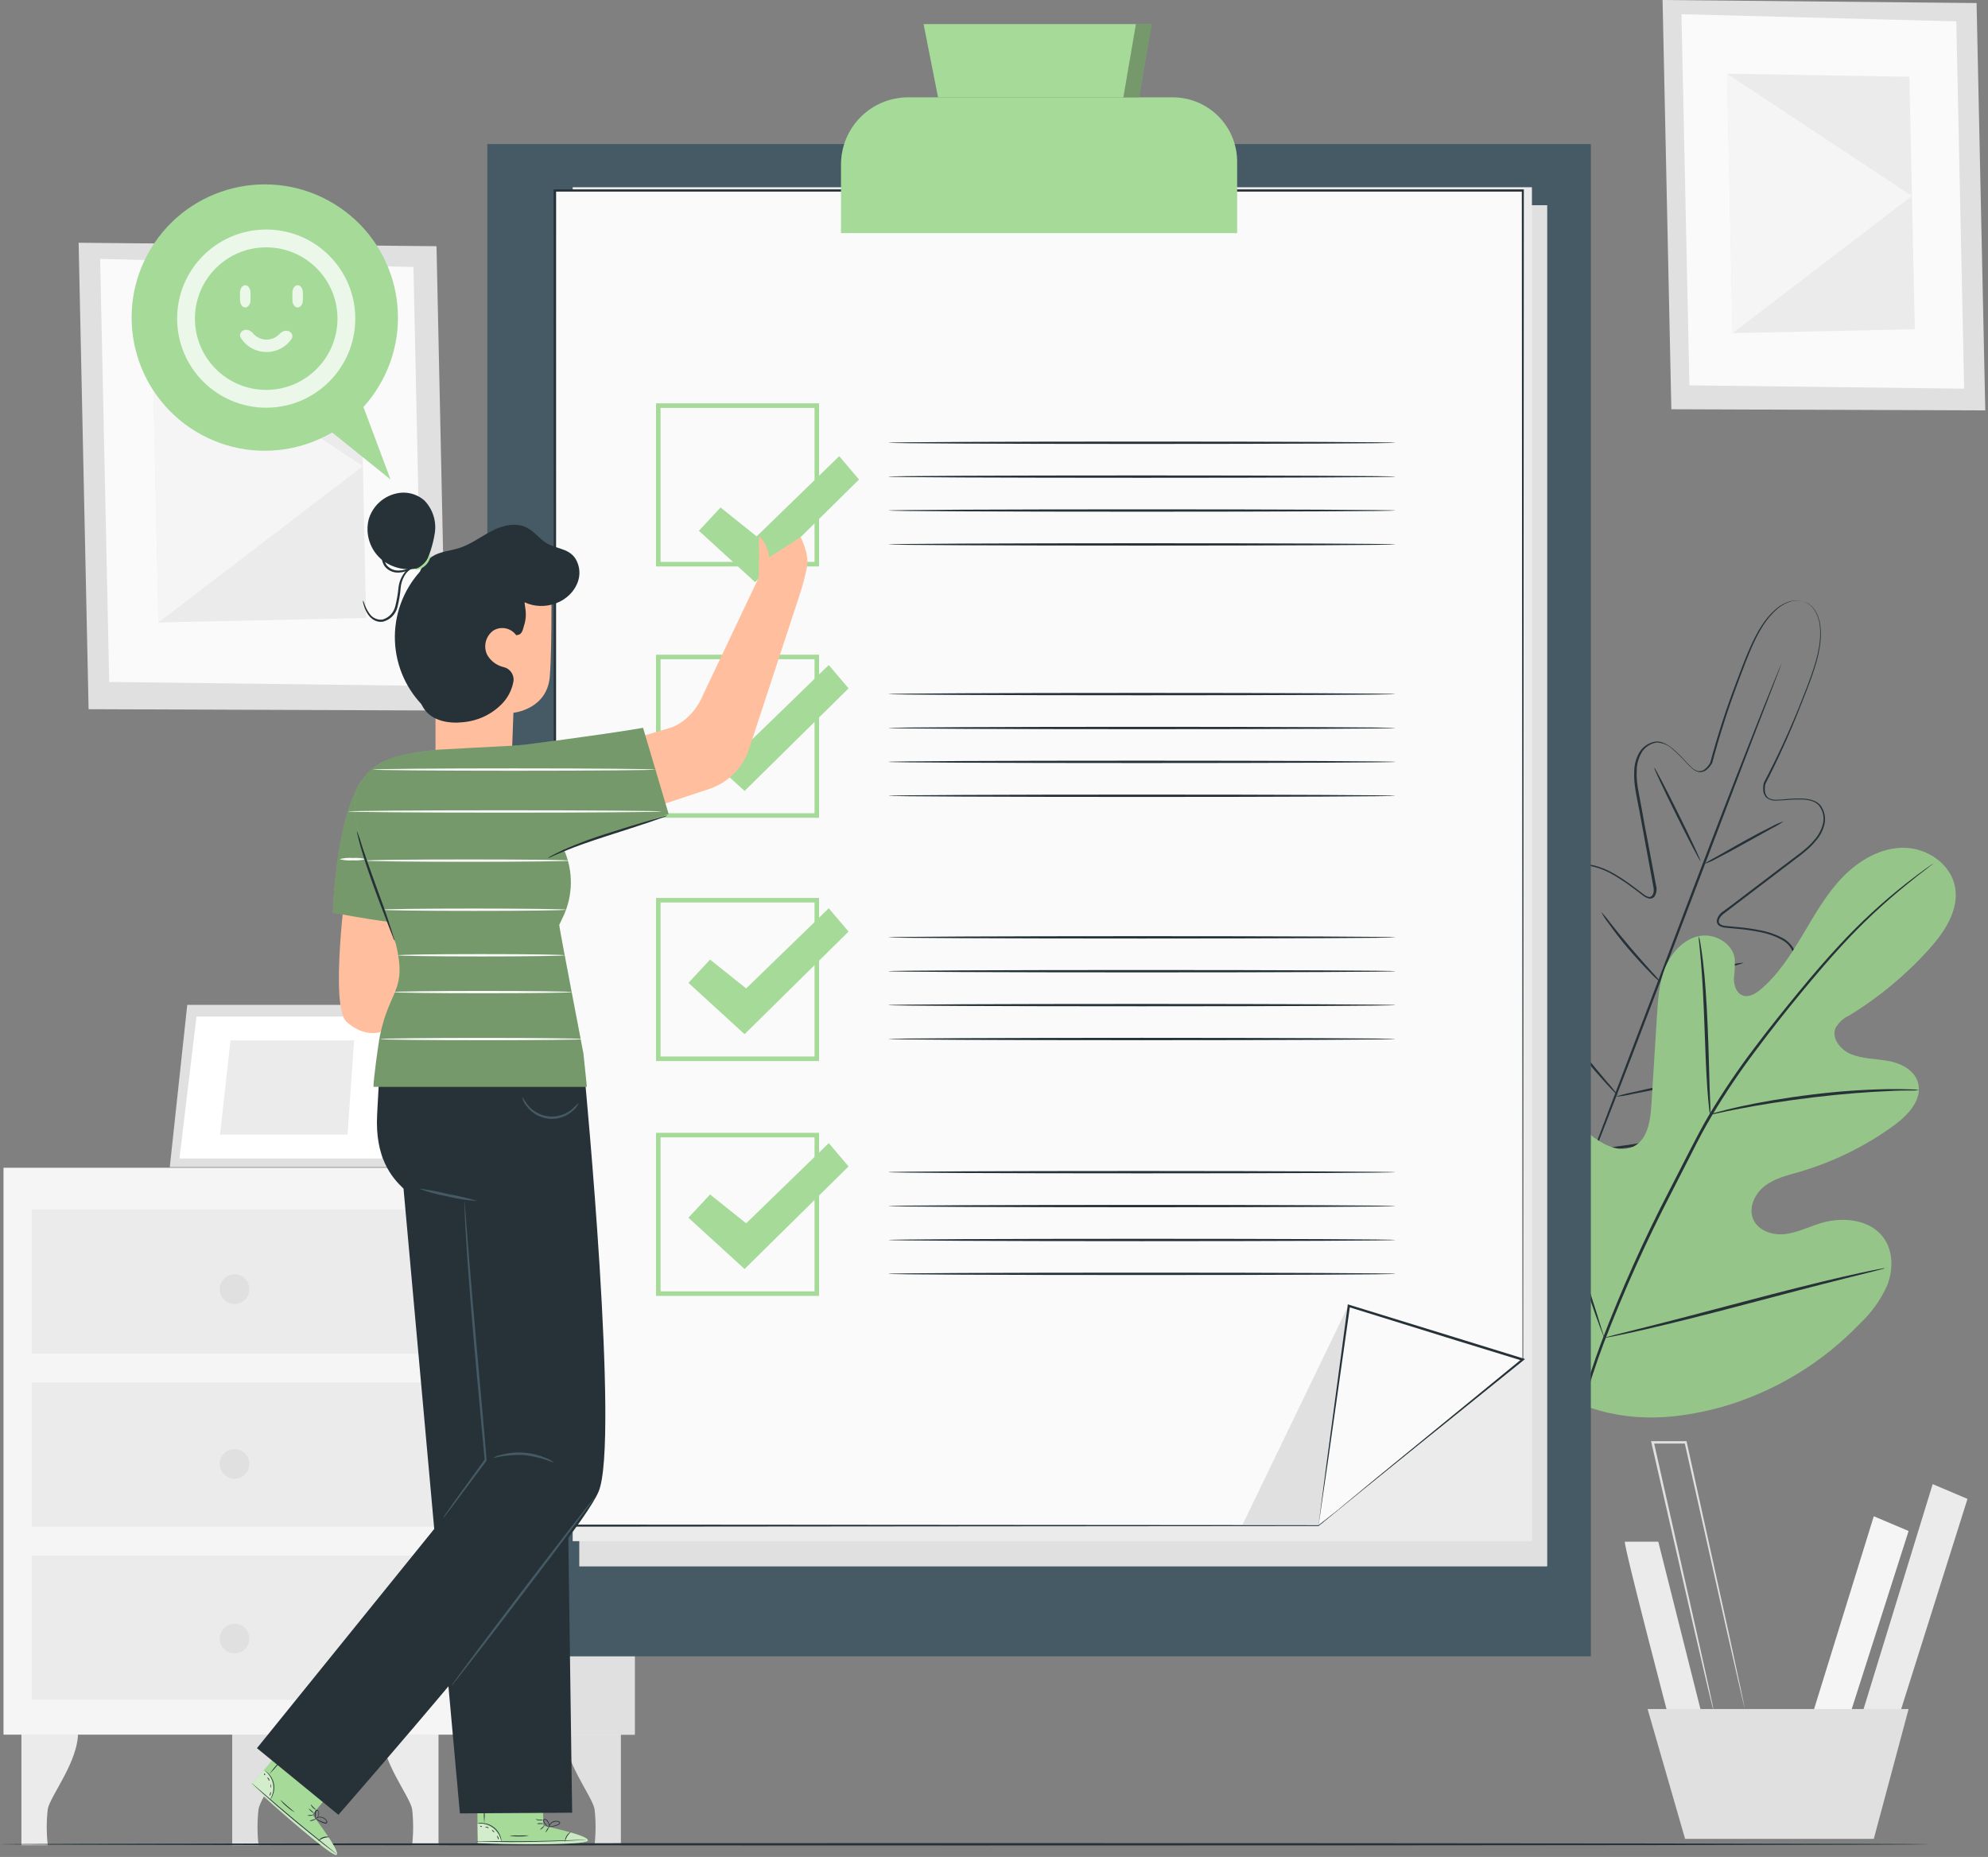 <svg width="212" height="198" viewBox="0 0 212 198" fill="none" xmlns="http://www.w3.org/2000/svg">
<rect x="0" y="0" width="212" height="198" fill="#808080" stroke="none"/>
<path d="M2.285 184.575V196.754H5.095C4.947 195.473 4.947 194.178 5.095 192.897C5.362 191.465 8.414 187.768 8.322 184.594L2.285 184.575Z" fill="#EBEBEB"/>
<path d="M24.762 184.575V196.754H27.572C27.424 195.473 27.424 194.178 27.572 192.897C27.839 191.465 30.891 187.768 30.799 184.594L24.762 184.575Z" fill="#E0E0E0"/>
<path d="M46.763 184.575V196.754H43.949C44.094 195.473 44.094 194.179 43.949 192.897C43.677 191.465 40.63 187.768 40.717 184.594L46.763 184.575Z" fill="#EBEBEB"/>
<path d="M66.212 184.575V196.754H63.403C63.547 195.473 63.547 194.179 63.403 192.897C63.136 191.465 60.084 187.768 60.176 184.594L66.212 184.575Z" fill="#E0E0E0"/>
<path d="M67.688 124.515H0.374V184.963H67.688V124.515Z" fill="#F5F5F5"/>
<path d="M49.554 124.515L50.053 184.963H67.688V124.515H49.554Z" fill="#E0E0E0"/>
<path d="M46.618 128.965H3.401V144.347H46.618V128.965Z" fill="#EBEBEB"/>
<path d="M46.618 147.409H3.401V162.792H46.618V147.409Z" fill="#EBEBEB"/>
<path d="M46.618 165.859H3.401V181.241H46.618V165.859Z" fill="#EBEBEB"/>
<path d="M19.968 107.148L18.105 124.447H41.989L43.968 107.148H19.968Z" fill="#E0E0E0"/>
<path d="M20.953 108.39L19.138 123.525H40.693L42.435 108.39H20.953Z" fill="white"/>
<path d="M24.578 110.938L23.462 120.983H37.063L37.762 110.938H24.578Z" fill="#EBEBEB"/>
<path d="M43.115 114.597L48.05 124.515L41.989 124.447L43.115 114.597Z" fill="#EBEBEB"/>
<path d="M26.592 137.457C26.593 137.77 26.501 138.076 26.327 138.337C26.154 138.598 25.907 138.801 25.618 138.922C25.329 139.042 25.011 139.074 24.704 139.014C24.397 138.953 24.114 138.803 23.893 138.582C23.671 138.361 23.52 138.079 23.459 137.772C23.397 137.465 23.428 137.147 23.548 136.858C23.667 136.568 23.87 136.321 24.13 136.147C24.39 135.973 24.697 135.88 25.01 135.88C25.428 135.88 25.83 136.046 26.127 136.341C26.423 136.637 26.59 137.038 26.592 137.457Z" fill="#E0E0E0"/>
<path d="M26.592 156.09C26.592 156.403 26.499 156.709 26.325 156.969C26.151 157.229 25.904 157.432 25.615 157.552C25.326 157.671 25.008 157.703 24.701 157.642C24.394 157.581 24.112 157.43 23.891 157.209C23.67 156.988 23.519 156.706 23.458 156.399C23.397 156.092 23.428 155.774 23.548 155.485C23.668 155.196 23.871 154.949 24.131 154.775C24.391 154.601 24.697 154.508 25.01 154.508C25.218 154.508 25.424 154.548 25.616 154.627C25.808 154.707 25.983 154.823 26.13 154.97C26.277 155.117 26.393 155.292 26.473 155.484C26.552 155.676 26.592 155.882 26.592 156.09Z" fill="#E0E0E0"/>
<path d="M26.592 174.719C26.592 175.032 26.499 175.338 26.325 175.598C26.151 175.858 25.904 176.061 25.615 176.181C25.326 176.3 25.008 176.332 24.701 176.271C24.394 176.21 24.112 176.059 23.891 175.838C23.67 175.616 23.519 175.335 23.458 175.028C23.397 174.721 23.428 174.403 23.548 174.114C23.668 173.825 23.871 173.578 24.131 173.404C24.391 173.23 24.697 173.137 25.01 173.137C25.429 173.137 25.832 173.304 26.128 173.601C26.425 173.897 26.592 174.3 26.592 174.719Z" fill="#E0E0E0"/>
<path d="M46.55 26.252L8.385 25.883L9.448 75.621L47.613 75.762L46.55 26.252Z" fill="#E0E0E0"/>
<path d="M44.09 28.47L10.68 27.606L11.646 72.715L45.046 73.127L44.09 28.47Z" fill="#FAFAFA"/>
<path d="M38.388 35.21L16.217 34.841L16.896 66.372L39.043 65.897L38.388 35.21Z" fill="#EBEBEB"/>
<path d="M16.896 66.372L38.699 49.699L16.217 34.841L16.896 66.372Z" fill="#F5F5F5"/>
<path d="M210.783 0.325L177.296 0L178.232 43.639L211.71 43.76L210.783 0.325Z" fill="#E0E0E0"/>
<path d="M208.619 2.276L179.31 1.514L180.159 41.086L209.458 41.445L208.619 2.276Z" fill="#FAFAFA"/>
<path d="M203.616 8.186L184.172 7.861L184.764 35.52L204.193 35.108L203.616 8.186Z" fill="#EBEBEB"/>
<path d="M184.764 35.52L203.892 20.895L184.172 7.861L184.764 35.52Z" fill="#F5F5F5"/>
<path d="M173.273 164.388C173.132 164.815 178.125 183.798 178.125 183.798L181.551 183.085L176.84 164.388H173.273Z" fill="#EBEBEB"/>
<path d="M199.821 161.676L192.969 183.798H196.968L203.533 163.248L199.821 161.676Z" fill="#F5F5F5"/>
<path d="M206.1 158.25L198.249 183.798H202.247L209.813 159.822L206.1 158.25Z" fill="#EBEBEB"/>
<path d="M175.699 182.231L179.698 196.075H199.821L203.533 182.231H175.699Z" fill="#E0E0E0"/>
<path d="M186.079 182.231C186.062 182.183 186.047 182.135 186.035 182.085L185.929 181.663C185.836 181.275 185.71 180.727 185.545 180.028L184.162 173.982L179.645 153.819L179.766 153.921H176.243L176.364 153.766C178.155 161.7 179.761 168.809 180.911 173.943C181.474 176.5 181.93 178.562 182.25 180.008C182.396 180.712 182.517 181.26 182.6 181.653C182.634 181.833 182.663 181.974 182.682 182.08C182.69 182.13 182.69 182.181 182.682 182.231C182.665 182.183 182.65 182.135 182.639 182.085C182.61 181.978 182.576 181.838 182.532 181.663C182.435 181.275 182.304 180.727 182.134 180.028C181.799 178.572 181.319 176.529 180.722 173.982C179.543 168.848 177.917 161.748 176.102 153.819L176.063 153.669H179.848L179.873 153.766C181.615 161.7 183.182 168.809 184.313 173.943C184.861 176.5 185.307 178.562 185.618 180.008C185.764 180.712 185.875 181.26 185.958 181.653L186.04 182.08C186.061 182.128 186.074 182.179 186.079 182.231Z" fill="#E0E0E0"/>
<path d="M205.746 196.653C205.746 196.72 159.677 196.779 102.873 196.779C46.07 196.779 0 196.72 0 196.653C0 196.585 46.06 196.526 102.897 196.526C159.735 196.526 205.746 196.585 205.746 196.653Z" fill="#263238"/>
<path d="M192.499 64.208C192.388 64.162 192.273 64.126 192.155 64.102C191.808 64.023 191.448 64.023 191.102 64.102C190.54 64.246 190.017 64.515 189.573 64.888C188.969 65.411 188.446 66.021 188.02 66.698C187.026 68.221 186.244 70.327 185.332 72.783C184.276 75.587 183.363 78.442 182.595 81.338C182.452 81.605 182.262 81.843 182.032 82.041C181.914 82.149 181.774 82.23 181.621 82.278C181.469 82.327 181.308 82.342 181.149 82.323C180.838 82.243 180.556 82.075 180.339 81.838C180.111 81.629 179.897 81.406 179.684 81.177C179.262 80.714 178.813 80.277 178.34 79.867C177.881 79.427 177.272 79.178 176.636 79.174C176.318 79.228 176.015 79.348 175.747 79.527C175.479 79.706 175.251 79.939 175.079 80.212C174.734 80.801 174.549 81.47 174.54 82.153C174.458 83.541 174.86 84.943 175.103 86.394C175.346 87.845 175.651 89.335 175.933 90.853C176.078 91.615 176.219 92.382 176.365 93.158L176.583 94.333C176.65 94.538 176.672 94.755 176.647 94.969C176.623 95.183 176.553 95.39 176.442 95.575C176.369 95.672 176.269 95.745 176.153 95.784C176.038 95.823 175.914 95.826 175.797 95.793C175.587 95.732 175.391 95.632 175.219 95.497L174.249 94.76C173.588 94.261 172.902 93.797 172.191 93.372C171.481 92.93 170.704 92.602 169.891 92.401C169.489 92.307 169.071 92.307 168.669 92.401C168.268 92.503 167.915 92.739 167.669 93.071C167.202 93.791 166.973 94.64 167.014 95.497C167.015 96.38 167.101 97.261 167.271 98.127C167.621 99.908 168.116 101.658 168.751 103.358C168.936 103.793 169.077 104.245 169.173 104.707C169.196 104.838 169.192 104.973 169.162 105.102C169.131 105.231 169.074 105.353 168.994 105.459C168.95 105.51 168.903 105.557 168.853 105.6C168.798 105.65 168.734 105.688 168.664 105.712C168.516 105.734 168.365 105.699 168.242 105.615C167.838 105.356 167.463 105.057 167.121 104.722L166.082 103.751C165.402 103.093 164.663 102.499 163.874 101.975C163.481 101.717 163.051 101.521 162.598 101.393C162.383 101.326 162.156 101.306 161.933 101.334C161.71 101.361 161.495 101.436 161.302 101.553C160.928 101.825 160.667 102.226 160.57 102.679C160.453 103.142 160.394 103.618 160.395 104.096C160.4 105.077 160.522 106.055 160.759 107.007C161.238 108.943 161.947 110.815 162.87 112.583C163.788 114.396 164.838 116.139 166.009 117.799C166.596 118.642 167.228 119.452 167.902 120.226C168.552 121.031 169.212 121.832 169.872 122.652V122.681L169.755 122.632L172.842 122.186C173.864 122.064 174.88 121.889 175.884 121.662C177.864 121.217 179.81 120.631 181.707 119.91C183.579 119.218 185.362 118.308 187.021 117.198C187.835 116.659 188.58 116.021 189.238 115.3C189.563 114.947 189.842 114.554 190.068 114.131C190.3 113.731 190.376 113.259 190.282 112.806C190.219 112.589 190.111 112.388 189.965 112.217C189.818 112.045 189.637 111.907 189.432 111.811C189.011 111.605 188.561 111.461 188.098 111.384C187.162 111.243 186.215 111.186 185.269 111.215H183.852C183.365 111.234 182.877 111.203 182.396 111.122C182.247 111.103 182.111 111.027 182.018 110.909C181.982 110.843 181.961 110.77 181.955 110.695C181.947 110.629 181.947 110.562 181.955 110.496C181.969 110.365 182.01 110.238 182.074 110.122C182.138 110.006 182.225 109.904 182.328 109.822C182.71 109.545 183.118 109.306 183.546 109.109C185.161 108.278 186.705 107.316 188.161 106.231C188.866 105.705 189.516 105.11 190.102 104.455C190.708 103.849 191.108 103.068 191.247 102.223C191.288 101.811 191.185 101.398 190.956 101.053C190.724 100.711 190.415 100.429 190.054 100.228C189.322 99.826 188.531 99.543 187.71 99.389C186.898 99.225 186.079 99.107 185.254 99.035L184.032 98.918C183.813 98.906 183.6 98.848 183.406 98.749C183.297 98.692 183.208 98.605 183.15 98.498C183.092 98.39 183.068 98.268 183.08 98.147C183.125 97.937 183.213 97.738 183.34 97.564C183.466 97.39 183.627 97.245 183.813 97.137L184.784 96.419L186.652 94.998L190.262 92.256C191.422 91.348 192.659 90.582 193.533 89.495C193.98 88.987 194.287 88.371 194.426 87.709C194.482 87.391 194.471 87.064 194.392 86.75C194.313 86.437 194.169 86.143 193.969 85.889C193.758 85.655 193.483 85.487 193.179 85.404C192.874 85.314 192.559 85.261 192.242 85.249C191.617 85.232 190.991 85.255 190.369 85.317C190.058 85.317 189.748 85.36 189.442 85.365C189.124 85.389 188.805 85.32 188.525 85.166C188.391 85.076 188.279 84.957 188.195 84.819C188.111 84.681 188.058 84.526 188.04 84.366C188.004 84.064 188.022 83.758 188.093 83.463C189.482 80.832 190.737 78.132 191.854 75.374C192.824 72.948 193.664 70.861 193.965 69.066C194.112 68.282 194.144 67.481 194.062 66.688C193.999 66.111 193.805 65.557 193.494 65.067C193.306 64.768 193.05 64.516 192.747 64.335C192.643 64.271 192.535 64.218 192.422 64.174C192.539 64.206 192.652 64.253 192.756 64.315C193.069 64.493 193.335 64.743 193.533 65.043C193.85 65.537 194.05 66.096 194.12 66.678C194.214 67.478 194.19 68.288 194.047 69.08C193.756 70.88 192.931 72.962 191.965 75.388C190.872 78.178 189.638 80.91 188.268 83.575C188.201 83.848 188.184 84.13 188.219 84.409C188.232 84.547 188.275 84.68 188.343 84.799C188.412 84.919 188.505 85.022 188.617 85.103C188.87 85.237 189.157 85.296 189.442 85.273C189.743 85.273 190.049 85.244 190.359 85.22C190.99 85.156 191.623 85.132 192.257 85.147C192.585 85.16 192.911 85.214 193.227 85.307C193.561 85.396 193.863 85.576 194.101 85.826C194.312 86.098 194.464 86.411 194.548 86.746C194.632 87.08 194.644 87.428 194.586 87.767C194.445 88.463 194.123 89.108 193.654 89.64C192.756 90.756 191.509 91.533 190.359 92.445L186.754 95.192L184.89 96.609L183.944 97.332C183.784 97.438 183.639 97.566 183.512 97.71C183.396 97.849 183.318 98.016 183.289 98.195C183.281 98.276 183.297 98.357 183.336 98.428C183.375 98.499 183.435 98.557 183.507 98.593C183.679 98.676 183.865 98.724 184.056 98.734L185.279 98.85C186.11 98.921 186.936 99.039 187.753 99.205C188.602 99.361 189.421 99.651 190.18 100.063C190.567 100.286 190.898 100.593 191.15 100.961C191.403 101.347 191.519 101.807 191.48 102.267C191.336 103.161 190.917 103.989 190.282 104.635C189.679 105.301 189.013 105.907 188.292 106.445C186.826 107.54 185.273 108.514 183.648 109.356C183.235 109.543 182.842 109.771 182.474 110.035C182.393 110.097 182.326 110.175 182.276 110.263C182.226 110.351 182.194 110.449 182.183 110.55C182.178 110.598 182.178 110.647 182.183 110.695C182.183 110.734 182.183 110.826 182.217 110.821C182.279 110.877 182.357 110.913 182.44 110.923C182.895 110.997 183.357 111.026 183.818 111.011H185.235C186.196 110.976 187.158 111.033 188.108 111.181C188.597 111.257 189.072 111.409 189.515 111.632C189.749 111.744 189.957 111.904 190.124 112.102C190.291 112.301 190.414 112.532 190.485 112.782C190.596 113.292 190.513 113.824 190.252 114.276C190.018 114.718 189.728 115.127 189.389 115.494C188.717 116.232 187.958 116.884 187.127 117.435C185.455 118.561 183.653 119.481 181.761 120.177C179.848 120.906 177.886 121.497 175.889 121.943C174.882 122.172 173.863 122.347 172.837 122.468L169.746 122.919H169.673L169.629 122.861H169.605L167.635 120.434C166.961 119.659 166.328 118.849 165.738 118.008C164.557 116.335 163.499 114.579 162.574 112.753C161.646 110.965 160.935 109.074 160.453 107.119C160.208 106.153 160.082 105.161 160.08 104.164C160.08 103.663 160.142 103.165 160.264 102.679C160.378 102.17 160.675 101.722 161.099 101.417C161.32 101.281 161.567 101.193 161.825 101.159C162.083 101.126 162.345 101.148 162.593 101.223C163.068 101.358 163.52 101.564 163.932 101.835C164.734 102.365 165.485 102.969 166.174 103.64L167.213 104.61C167.543 104.931 167.904 105.219 168.29 105.469C168.359 105.519 168.442 105.546 168.528 105.547C168.528 105.547 168.601 105.503 168.635 105.479L168.741 105.372C168.8 105.29 168.842 105.197 168.863 105.099C168.885 105 168.886 104.899 168.867 104.8C168.775 104.355 168.639 103.921 168.46 103.504C167.822 101.791 167.325 100.028 166.975 98.234C166.803 97.353 166.717 96.458 166.718 95.56C166.679 94.653 166.927 93.757 167.426 92.998C167.703 92.63 168.096 92.366 168.542 92.251C168.978 92.149 169.431 92.149 169.867 92.251C170.701 92.448 171.498 92.776 172.23 93.222C172.949 93.648 173.643 94.117 174.307 94.624L175.278 95.361C175.422 95.478 175.587 95.569 175.763 95.628C175.841 95.651 175.924 95.65 176.002 95.624C176.079 95.597 176.146 95.548 176.195 95.483C176.291 95.338 176.346 95.171 176.355 94.998C176.36 94.805 176.339 94.612 176.292 94.425C176.219 94.032 176.151 93.644 176.078 93.255C175.933 92.479 175.792 91.707 175.651 90.951C175.375 89.427 175.098 87.942 174.831 86.491C174.564 85.04 174.191 83.633 174.273 82.201C174.287 81.492 174.485 80.798 174.846 80.188C175.033 79.892 175.28 79.64 175.572 79.447C175.864 79.255 176.194 79.127 176.539 79.072C176.883 79.043 177.228 79.112 177.534 79.27C177.832 79.415 178.111 79.596 178.364 79.809C178.844 80.224 179.298 80.668 179.723 81.139C179.93 81.365 180.143 81.584 180.363 81.794C180.561 82.003 180.813 82.153 181.091 82.226C181.228 82.241 181.367 82.227 181.499 82.184C181.63 82.141 181.751 82.071 181.853 81.978C182.065 81.795 182.243 81.575 182.377 81.328C183.154 78.427 184.081 75.569 185.152 72.763C186.074 70.313 186.87 68.202 187.884 66.678C188.318 65.998 188.851 65.386 189.466 64.863C189.919 64.488 190.452 64.223 191.024 64.087C191.375 64.004 191.741 64.004 192.092 64.087C192.233 64.104 192.371 64.145 192.499 64.208Z" fill="#263238"/>
<path d="M189.951 70.808C189.943 70.863 189.927 70.917 189.903 70.968L189.738 71.424C189.578 71.836 189.354 72.424 189.073 73.166C188.481 74.695 187.641 76.883 186.603 79.576L178.543 100.752C175.408 109.002 172.536 116.509 170.41 121.904C169.352 124.602 168.469 126.781 167.867 128.286C167.567 129.023 167.329 129.601 167.159 130.008C167.077 130.197 167.018 130.343 166.97 130.459L166.897 130.605C166.906 130.551 166.922 130.499 166.946 130.45C166.984 130.333 167.043 130.183 167.11 129.994C167.271 129.576 167.494 128.994 167.775 128.247C168.367 126.718 169.207 124.535 170.245 121.841L178.305 100.675C181.44 92.401 184.308 84.924 186.438 79.528C187.496 76.83 188.379 74.646 188.981 73.147C189.282 72.409 189.519 71.827 189.689 71.419C189.772 71.235 189.83 71.084 189.878 70.973L189.951 70.808Z" fill="#263238"/>
<path d="M190.214 87.573C189.83 87.848 189.424 88.09 189 88.296L186.031 89.946C184.866 90.591 183.808 91.169 183.027 91.562C182.616 91.795 182.182 91.984 181.731 92.125C182.118 91.855 182.523 91.614 182.945 91.402L185.905 89.728C187.069 89.082 188.132 88.519 188.918 88.136C189.331 87.908 189.765 87.719 190.214 87.573Z" fill="#263238"/>
<path d="M181.338 91.814C181.275 91.843 180.12 89.64 178.762 86.894C177.403 84.147 176.336 81.896 176.408 81.862C176.481 81.828 177.626 84.036 178.99 86.782C180.353 89.529 181.402 91.78 181.338 91.814Z" fill="#263238"/>
<path d="M177.097 104.736C176.709 104.45 176.352 104.125 176.03 103.766C175.399 103.135 174.574 102.237 173.676 101.199C172.778 100.16 172.051 99.18 171.536 98.452C171.234 98.077 170.972 97.67 170.755 97.239C171.088 97.586 171.396 97.955 171.677 98.346C172.23 99.044 172.992 100 173.87 101.034C174.749 102.068 175.564 102.975 176.156 103.64C176.497 103.981 176.811 104.348 177.097 104.736Z" fill="#263238"/>
<path d="M185.972 102.65C185.558 102.816 185.129 102.942 184.691 103.028C183.896 103.227 182.789 103.485 181.566 103.756C180.344 104.028 179.227 104.242 178.422 104.416C177.989 104.525 177.547 104.592 177.102 104.615C177.516 104.451 177.945 104.326 178.383 104.242C179.179 104.043 180.285 103.756 181.513 103.509C182.741 103.261 183.847 103.024 184.653 102.854C185.085 102.745 185.527 102.677 185.972 102.65Z" fill="#263238"/>
<path d="M183.677 114.539C183.138 114.725 182.587 114.873 182.027 114.98C180.998 115.218 179.601 115.533 178.009 115.863C176.418 116.193 175.005 116.484 173.972 116.679C173.418 116.811 172.855 116.9 172.288 116.945C172.826 116.757 173.378 116.61 173.938 116.504C174.962 116.266 176.364 115.951 177.956 115.621C179.547 115.291 180.955 115 181.988 114.805C182.543 114.673 183.108 114.584 183.677 114.539Z" fill="#263238"/>
<path d="M172.541 116.809C172.406 116.716 172.283 116.605 172.177 116.479C171.954 116.256 171.643 115.926 171.26 115.509C170.498 114.674 169.474 113.495 168.397 112.151C167.319 110.807 166.393 109.545 165.747 108.618C165.422 108.157 165.17 107.779 165 107.512C164.899 107.38 164.817 107.235 164.757 107.08C164.879 107.191 164.986 107.317 165.078 107.454L165.893 108.516C166.572 109.414 167.518 110.652 168.596 111.991C169.673 113.33 170.668 114.529 171.396 115.388C171.808 115.836 172.191 116.311 172.541 116.809Z" fill="#263238"/>
<path d="M167.688 149.317C159.264 142.523 158.041 130.911 159.099 120.619C159.279 118.901 159.211 117.072 160.133 115.616C161.055 114.16 163.044 113.262 164.534 114.092C165.771 114.781 166.223 116.31 166.853 117.586C167.698 119.292 169.006 120.725 170.629 121.72C171.687 122.366 173.021 122.807 174.142 122.283C175.685 121.565 176 119.527 176.107 117.814L176.704 108.235C176.811 106.517 176.927 104.771 177.573 103.184C178.218 101.597 179.514 100.166 181.159 99.816C182.804 99.467 184.769 100.554 184.997 102.242C185.013 102.955 184.981 103.669 184.9 104.378C184.9 105.091 185.176 105.901 185.836 106.144C186.496 106.386 187.224 105.955 187.777 105.489C189.665 103.883 191.014 101.738 192.29 99.598C193.566 97.458 194.804 95.264 196.541 93.489C198.278 91.713 200.593 90.368 203.058 90.397C205.523 90.427 208.027 92.12 208.483 94.571C208.939 97.021 207.362 99.384 205.693 101.233C203.215 103.982 200.351 106.357 197.191 108.284C196.575 108.562 196.064 109.032 195.736 109.623C195.284 110.739 196.289 111.947 197.39 112.404C198.637 112.913 200.035 112.889 201.36 113.127C202.684 113.364 204.092 114.063 204.509 115.359C205.091 117.159 203.5 118.891 201.976 119.998C198.939 122.205 195.547 123.876 191.946 124.938C190.65 125.311 189.296 125.622 188.219 126.437C187.142 127.252 186.424 128.752 186.957 129.999C187.491 131.246 189.039 131.746 190.354 131.59C191.669 131.435 192.921 130.799 194.212 130.411C196.638 129.683 199.656 130.057 201.005 132.192C201.903 133.599 201.864 135.468 201.253 137.045C200.571 138.576 199.589 139.955 198.366 141.101C194.328 145.327 189.241 148.405 183.624 150.02C178.034 151.539 172.948 151.704 167.649 149.346" fill="#A6DA99"/>
<g opacity="0.1">
<path d="M167.688 149.317C159.264 142.523 158.041 130.911 159.099 120.619C159.279 118.901 159.211 117.072 160.133 115.616C161.055 114.16 163.044 113.262 164.534 114.092C165.771 114.781 166.223 116.31 166.853 117.586C167.698 119.292 169.006 120.725 170.629 121.72C171.687 122.366 173.021 122.807 174.142 122.283C175.685 121.565 176 119.527 176.107 117.814L176.704 108.235C176.811 106.517 176.927 104.771 177.573 103.184C178.218 101.597 179.514 100.166 181.159 99.816C182.804 99.467 184.769 100.554 184.997 102.242C185.013 102.955 184.981 103.669 184.9 104.378C184.9 105.091 185.176 105.901 185.836 106.144C186.496 106.386 187.224 105.955 187.777 105.489C189.665 103.883 191.014 101.738 192.29 99.598C193.566 97.458 194.804 95.264 196.541 93.489C198.278 91.713 200.593 90.368 203.058 90.397C205.523 90.427 208.027 92.12 208.483 94.571C208.939 97.021 207.362 99.384 205.693 101.233C203.215 103.982 200.351 106.357 197.191 108.284C196.575 108.562 196.064 109.032 195.736 109.623C195.284 110.739 196.289 111.947 197.39 112.404C198.637 112.913 200.035 112.889 201.36 113.127C202.684 113.364 204.092 114.063 204.509 115.359C205.091 117.159 203.5 118.891 201.976 119.998C198.939 122.205 195.547 123.876 191.946 124.938C190.65 125.311 189.296 125.622 188.219 126.437C187.142 127.252 186.424 128.752 186.957 129.999C187.491 131.246 189.039 131.746 190.354 131.59C191.669 131.435 192.921 130.799 194.212 130.411C196.638 129.683 199.656 130.057 201.005 132.192C201.903 133.599 201.864 135.468 201.253 137.045C200.571 138.576 199.589 139.955 198.366 141.101C194.328 145.327 189.241 148.405 183.624 150.02C178.034 151.539 172.948 151.704 167.649 149.346" fill="black"/>
</g>
<path d="M167.028 156.964C167.837 152.214 169.098 147.552 170.794 143.042C172.893 137.54 175.305 132.163 178.019 126.937L180.13 122.812C180.829 121.458 181.518 120.119 182.275 118.847C183.732 116.414 185.321 114.062 187.035 111.802C188.661 109.632 190.277 107.633 191.805 105.775C193.334 103.916 194.799 102.218 196.197 100.723C198.392 98.354 200.77 96.162 203.31 94.168C204.208 93.464 204.922 92.94 205.412 92.591L205.97 92.198C206.031 92.151 206.096 92.109 206.164 92.071C206.113 92.129 206.054 92.18 205.989 92.222L205.45 92.644C204.965 93.008 204.271 93.546 203.388 94.269C200.884 96.293 198.535 98.503 196.362 100.879C194.979 102.378 193.528 104.086 191.994 105.945C190.461 107.803 188.865 109.827 187.254 111.981C185.549 114.234 183.971 116.579 182.527 119.008C181.775 120.274 181.071 121.604 180.397 122.957L178.286 127.082C175.579 132.298 173.164 137.66 171.051 143.144C169.35 147.635 168.071 152.274 167.232 157.003" fill="#263238"/>
<path d="M182.367 118.833C182.299 118.591 182.258 118.342 182.246 118.09C182.192 117.605 182.129 116.916 182.066 116.052C181.945 114.335 181.853 111.947 181.761 109.322C181.668 106.697 181.542 104.314 181.392 102.596C181.319 101.742 181.256 101.048 181.202 100.568C181.159 100.32 181.144 100.067 181.159 99.816C181.238 100.054 181.293 100.3 181.324 100.549C181.411 101.034 181.513 101.718 181.615 102.577C181.824 104.29 181.984 106.673 182.1 109.307C182.217 111.942 182.26 114.247 182.314 116.043C182.348 116.853 182.372 117.532 182.396 118.081C182.411 118.332 182.401 118.584 182.367 118.833Z" fill="#263238"/>
<path d="M204.669 116.227C204.376 116.273 204.078 116.29 203.781 116.276C203.213 116.276 202.393 116.276 201.355 116.344C199.327 116.426 196.502 116.63 193.44 116.999C190.379 117.368 187.584 117.819 185.584 118.207C184.585 118.392 183.779 118.566 183.221 118.692C182.935 118.768 182.643 118.819 182.348 118.843C182.621 118.728 182.903 118.637 183.192 118.571C183.74 118.416 184.541 118.212 185.541 117.994C187.53 117.552 190.311 117.062 193.402 116.688C196.04 116.366 198.693 116.18 201.35 116.13C202.369 116.13 203.194 116.13 203.776 116.159C204.075 116.156 204.374 116.178 204.669 116.227Z" fill="#263238"/>
<path d="M171.095 142.644C171.037 142.559 170.993 142.466 170.964 142.368L170.639 141.543C170.362 140.829 169.988 139.781 169.547 138.486C168.659 135.89 167.543 132.265 166.363 128.252C165.184 124.239 164.107 120.604 163.272 117.994C162.865 116.722 162.525 115.679 162.278 114.903L162.011 114.063C161.973 113.967 161.948 113.865 161.938 113.762C161.993 113.849 162.037 113.941 162.069 114.039C162.156 114.262 162.263 114.524 162.389 114.864C162.666 115.577 163.04 116.625 163.486 117.921C164.374 120.517 165.49 124.142 166.664 128.16C167.839 132.177 168.926 135.802 169.76 138.413C170.168 139.684 170.503 140.728 170.731 141.504L170.998 142.343C171.044 142.439 171.076 142.54 171.095 142.644Z" fill="#263238"/>
<path d="M201.006 135.22C200.912 135.27 200.81 135.305 200.705 135.322L199.836 135.55L196.633 136.351C193.926 137.025 190.204 138.001 186.089 139.088C181.974 140.175 178.238 141.116 175.515 141.737C174.157 142.048 173.055 142.29 172.288 142.441L171.405 142.611C171.304 142.636 171.199 142.647 171.095 142.645C171.189 142.6 171.288 142.567 171.391 142.548L172.264 142.319L175.467 141.519C178.17 140.844 181.896 139.864 186.011 138.777C190.126 137.69 193.863 136.749 196.58 136.128C197.939 135.817 199.045 135.579 199.807 135.429L200.69 135.259C200.793 135.234 200.899 135.221 201.006 135.22Z" fill="#263238"/>
<path d="M169.648 15.363H51.97V176.612H169.648V15.363Z" fill="#455A64"/>
<path d="M164.995 167.023H143.202H61.773V21.88H164.995V148.967V167.023Z" fill="#E0E0E0"/>
<path d="M163.365 164.33H141.766H61.069V19.963H163.365V146.371V164.33Z" fill="#EBEBEB"/>
<path d="M152.373 153.097L140.591 162.69H59.162V20.327H162.384V144.978L152.373 153.097Z" fill="#FAFAFA"/>
<path d="M152.374 153.082C152.374 153.082 152.582 152.902 153.004 152.558L154.892 151.014L162.36 144.934V144.963C162.36 124.486 162.321 78.969 162.287 20.312L162.399 20.429H60.074H59.176L59.303 20.303C59.303 73.826 59.303 123.2 59.273 162.665L59.176 162.563L140.606 162.622H140.577L149.428 155.445L151.646 153.654C152.131 153.256 152.388 153.062 152.388 153.062L151.66 153.669L149.443 155.508L140.621 162.719L59.162 162.787H59.06V162.685C59.06 123.219 59.06 73.845 59.036 20.322V20.196H60.059H162.384H162.501V20.307C162.467 78.984 162.438 124.481 162.428 144.959L154.931 151.01L153.034 152.596L152.374 153.082Z" fill="#263238"/>
<path d="M96.846 10.379H125.064C126.885 10.379 128.631 11.103 129.919 12.39C131.207 13.678 131.93 15.425 131.93 17.246V24.859H89.684V17.537C89.685 15.638 90.441 13.818 91.784 12.476C93.127 11.133 94.948 10.379 96.846 10.379Z" fill="#A6DA99"/>
<path d="M100.034 10.379L98.491 2.567H122.817L121.463 10.379H100.034Z" fill="#A6DA99"/>
<path d="M87.345 60.399H69.959V43.007H87.345V60.399ZM70.444 59.913H86.86V43.493H70.444V59.913Z" fill="#A6DA99"/>
<path d="M148.802 47.21C148.802 47.278 136.695 47.336 121.769 47.336C106.842 47.336 94.731 47.278 94.731 47.21C94.731 47.142 106.833 47.084 121.769 47.084C136.705 47.084 148.802 47.137 148.802 47.21Z" fill="#263238"/>
<path d="M148.802 50.82C148.802 50.893 136.695 50.946 121.769 50.946C106.842 50.946 94.731 50.893 94.731 50.82C94.731 50.747 106.833 50.694 121.769 50.694C136.705 50.694 148.802 50.752 148.802 50.82Z" fill="#263238"/>
<path d="M148.802 54.435C148.802 54.503 136.695 54.561 121.769 54.561C106.842 54.561 94.731 54.503 94.731 54.435C94.731 54.367 106.833 54.309 121.769 54.309C136.705 54.309 148.802 54.367 148.802 54.435Z" fill="#263238"/>
<path d="M148.802 58.05C148.802 58.118 136.695 58.177 121.769 58.177C106.842 58.177 94.731 58.118 94.731 58.05C94.731 57.983 106.833 57.924 121.769 57.924C136.705 57.924 148.802 57.973 148.802 58.05Z" fill="#263238"/>
<path d="M87.345 87.2H69.959V69.808H87.345V87.2ZM70.444 86.714H86.86V70.293H70.444V86.714Z" fill="#A6DA99"/>
<path d="M73.414 78.863L75.723 76.383L79.571 79.46L88.379 70.91L90.49 73.399L79.402 84.337L73.414 78.863Z" fill="#A6DA99"/>
<path d="M148.802 74.01C148.802 74.078 136.695 74.136 121.769 74.136C106.842 74.136 94.731 74.078 94.731 74.01C94.731 73.942 106.833 73.884 121.769 73.884C136.705 73.884 148.802 73.942 148.802 74.01Z" fill="#263238"/>
<path d="M148.802 77.625C148.802 77.693 136.695 77.751 121.769 77.751C106.842 77.751 94.731 77.693 94.731 77.625C94.731 77.557 106.833 77.499 121.769 77.499C136.705 77.499 148.802 77.552 148.802 77.625Z" fill="#263238"/>
<path d="M148.802 81.236C148.802 81.308 136.695 81.362 121.769 81.362C106.842 81.362 94.731 81.308 94.731 81.236C94.731 81.163 106.833 81.109 121.769 81.109C136.705 81.109 148.802 81.168 148.802 81.236Z" fill="#263238"/>
<path d="M148.802 84.851C148.802 84.919 136.695 84.977 121.769 84.977C106.842 84.977 94.731 84.919 94.731 84.851C94.731 84.783 106.833 84.725 121.769 84.725C136.705 84.725 148.802 84.783 148.802 84.851Z" fill="#263238"/>
<path d="M87.345 113.136H69.959V95.745H87.345V113.136ZM70.444 112.651H86.86V96.23H70.444V112.651Z" fill="#A6DA99"/>
<path d="M73.414 104.799L75.723 102.32L79.571 105.396L88.379 96.846L90.49 99.335L79.402 110.273L73.414 104.799Z" fill="#A6DA99"/>
<path d="M148.802 99.947C148.802 100.015 136.695 100.073 121.769 100.073C106.842 100.073 94.731 100.015 94.731 99.947C94.731 99.879 106.833 99.821 121.769 99.821C136.705 99.821 148.802 99.874 148.802 99.947Z" fill="#263238"/>
<path d="M148.802 103.557C148.802 103.63 136.695 103.683 121.769 103.683C106.842 103.683 94.731 103.63 94.731 103.557C94.731 103.485 106.833 103.431 121.769 103.431C136.705 103.431 148.802 103.489 148.802 103.557Z" fill="#263238"/>
<path d="M148.802 107.172C148.802 107.245 136.695 107.298 121.769 107.298C106.842 107.298 94.731 107.245 94.731 107.172C94.731 107.099 106.833 107.046 121.769 107.046C136.705 107.046 148.802 107.104 148.802 107.172Z" fill="#263238"/>
<path d="M148.802 110.787C148.802 110.855 136.695 110.913 121.769 110.913C106.842 110.913 94.731 110.855 94.731 110.787C94.731 110.719 106.833 110.661 121.769 110.661C136.705 110.661 148.802 110.719 148.802 110.787Z" fill="#263238"/>
<path d="M87.345 138.18H69.959V120.789H87.345V138.18ZM70.444 137.695H86.86V121.274H70.444V137.695Z" fill="#A6DA99"/>
<path d="M73.414 129.843L75.723 127.363L79.571 130.44L88.379 121.89L90.49 124.374L79.402 135.312L73.414 129.843Z" fill="#A6DA99"/>
<path d="M148.802 124.986C148.802 125.059 136.695 125.112 121.769 125.112C106.842 125.112 94.731 125.059 94.731 124.986C94.731 124.913 106.833 124.86 121.769 124.86C136.705 124.86 148.802 124.938 148.802 124.986Z" fill="#263238"/>
<path d="M148.802 128.601C148.802 128.669 136.695 128.727 121.769 128.727C106.842 128.727 94.731 128.669 94.731 128.601C94.731 128.533 106.833 128.475 121.769 128.475C136.705 128.475 148.802 128.533 148.802 128.601Z" fill="#263238"/>
<path d="M148.802 132.216C148.802 132.284 136.695 132.342 121.769 132.342C106.842 132.342 94.731 132.284 94.731 132.216C94.731 132.148 106.833 132.09 121.769 132.09C136.705 132.09 148.802 132.143 148.802 132.216Z" fill="#263238"/>
<path d="M148.802 135.826C148.802 135.899 136.695 135.953 121.769 135.953C106.842 135.953 94.731 135.899 94.731 135.826C94.731 135.754 106.833 135.7 121.769 135.7C136.705 135.7 148.802 135.758 148.802 135.826Z" fill="#263238"/>
<path d="M143.828 139.121L132.512 162.559H140.592L143.828 139.121Z" fill="#E0E0E0"/>
<path d="M140.592 162.69L143.828 139.252L162.384 144.978L140.592 162.69Z" fill="#FAFAFA"/>
<path d="M140.592 162.689L146.832 157.551L162.307 144.881L162.35 145.094L155.183 142.891L143.814 139.363L143.964 139.266C142.994 146.06 142.164 151.907 141.577 156.051C140.99 160.084 140.689 162.165 140.606 162.689C140.605 162.654 140.605 162.618 140.606 162.583L140.65 162.262C140.689 161.957 140.742 161.53 140.815 160.986C140.965 159.846 141.179 158.211 141.451 156.134C142.014 151.956 142.8 146.079 143.717 139.213V139.077L143.848 139.116L155.246 142.629L162.409 144.842L162.632 144.91L162.452 145.055C156.188 150.107 150.709 154.523 146.788 157.672L142.213 161.345L140.99 162.316L140.679 162.563L140.592 162.689Z" fill="#263238"/>
<g opacity="0.3">
<path d="M121.133 2.567L119.794 10.379H121.463L122.817 2.567H120.687" fill="black"/>
</g>
<path d="M49.884 84.963C50.469 85.007 51.057 84.933 51.613 84.745C52.168 84.557 52.681 84.258 53.118 83.868C53.556 83.478 53.911 83.003 54.162 82.472C54.412 81.942 54.553 81.366 54.576 80.78C54.669 78.402 54.751 76 54.751 76C54.751 76 58.352 75.665 58.633 72.118C58.914 68.571 58.774 60.331 58.774 60.331C56.8 59.336 54.596 58.885 52.39 59.027C50.184 59.169 48.055 59.897 46.225 61.137L46.444 73.676V80.426C46.448 82.668 47.627 84.793 49.884 84.963Z" fill="#FFBE9D"/>
<path d="M55.062 67.751C54.798 67.373 54.403 67.108 53.953 67.009C53.503 66.91 53.033 66.984 52.635 67.217C52.232 67.497 51.941 67.912 51.815 68.386C51.689 68.861 51.735 69.365 51.946 69.808C52.13 70.138 52.38 70.425 52.681 70.652C52.982 70.879 53.326 71.041 53.693 71.128C54.018 71.199 54.307 71.386 54.504 71.654C54.701 71.922 54.794 72.252 54.766 72.584C54.616 73.521 54.178 74.387 53.514 75.064C52.414 76.182 50.951 76.871 49.389 77.005C47.87 77.184 46.133 76.869 45.25 75.622C44.604 74.714 44.561 73.525 44.536 72.414C44.481 69.787 44.426 67.161 44.371 64.534C44.314 63.587 44.375 62.637 44.551 61.705C44.737 60.765 45.271 59.929 46.046 59.366C46.914 58.793 48.011 58.745 48.996 58.429C50.233 58.026 51.281 57.211 52.436 56.619C53.591 56.027 55.003 55.673 56.163 56.255C56.998 56.673 57.556 57.502 58.361 57.963C59.516 58.618 61.084 58.449 61.642 60.166C61.838 60.754 61.838 61.389 61.642 61.977C60.86 64.281 58.007 65.213 55.95 64.218C55.911 64.606 56.294 65.475 55.882 66.708C55.751 67.106 55.707 67.702 55.091 67.717" fill="#263238"/>
<path d="M45.226 60.399C45.791 59.272 46.178 58.064 46.371 56.818C46.462 56.194 46.409 55.557 46.214 54.957C46.02 54.357 45.69 53.81 45.25 53.358C44.6 52.794 43.761 52.498 42.901 52.529C42.085 52.575 41.302 52.873 40.661 53.381C40.02 53.889 39.552 54.583 39.32 55.367C39.12 56.158 39.151 56.99 39.409 57.764C39.667 58.538 40.141 59.222 40.776 59.734C41.425 60.233 42.194 60.551 43.005 60.657C43.816 60.762 44.641 60.652 45.395 60.336" fill="#263238"/>
<path d="M45.924 59.113C45.898 59.549 45.71 59.959 45.398 60.264C45.086 60.569 44.672 60.747 44.235 60.763C44.235 60.69 44.759 60.55 45.206 60.084C45.652 59.618 45.856 59.094 45.924 59.113Z" fill="#A6DA99"/>
<path d="M44.755 59.987C44.477 60.278 44.148 60.517 43.784 60.69C43.396 60.912 42.96 61.036 42.513 61.054C42.229 61.069 41.946 61.017 41.687 60.9C41.428 60.784 41.2 60.607 41.023 60.385C40.867 60.15 40.762 59.885 40.717 59.608C40.672 59.33 40.687 59.045 40.761 58.773C40.874 58.342 41.077 57.94 41.358 57.594C41.59 57.266 41.876 56.979 42.202 56.745C41.986 57.081 41.753 57.404 41.504 57.716C41.26 58.053 41.085 58.436 40.989 58.841C40.929 59.08 40.918 59.329 40.959 59.572C41 59.816 41.091 60.047 41.227 60.254C41.382 60.443 41.579 60.594 41.802 60.695C42.025 60.796 42.268 60.844 42.513 60.836C42.928 60.829 43.335 60.73 43.706 60.545C44.337 60.219 44.73 59.948 44.755 59.987Z" fill="#263238"/>
<path d="M38.699 64.009C38.772 64.132 38.829 64.264 38.869 64.402C38.995 64.766 39.173 65.109 39.398 65.421C39.547 65.647 39.757 65.827 40.003 65.94C40.249 66.053 40.522 66.095 40.79 66.062C41.112 65.971 41.405 65.799 41.64 65.561C41.876 65.324 42.046 65.03 42.135 64.708C42.309 64.029 42.431 63.338 42.498 62.641C42.567 62.043 42.802 61.476 43.178 61.005C43.447 60.696 43.813 60.487 44.216 60.413C44.362 60.378 44.516 60.392 44.653 60.452C44.653 60.452 44.493 60.452 44.236 60.511C43.871 60.611 43.548 60.825 43.314 61.122C42.983 61.578 42.78 62.114 42.727 62.675C42.67 63.389 42.552 64.097 42.372 64.79C42.272 65.154 42.077 65.485 41.806 65.749C41.536 66.012 41.2 66.199 40.834 66.29C40.499 66.343 40.156 66.278 39.864 66.106C39.621 65.958 39.413 65.762 39.252 65.528C39.03 65.194 38.865 64.825 38.767 64.436C38.717 64.3 38.694 64.155 38.699 64.009Z" fill="#263238"/>
<path d="M36.947 93.945C36.947 93.945 35.127 107.25 36.947 108.939C38.767 110.628 40.509 110.065 40.509 110.065L43.968 107.153L44.648 93.925L36.947 93.945Z" fill="#FFBE9D"/>
<path d="M74.53 56.595L76.84 54.115L80.688 57.192L89.495 48.642L91.606 51.131L80.518 62.069L74.53 56.595Z" fill="#A6DA99"/>
<path d="M85.38 57.27L82.032 59.419C81.881 58.094 80.872 56.784 80.921 57.449C80.969 58.114 80.921 61.564 80.921 61.564L74.957 74.127C74.146 76.117 72.501 77.369 71.274 77.665L65.689 79.324L67.867 86.695L75.631 84.123C76.622 83.795 77.522 83.239 78.26 82.5C78.997 81.761 79.551 80.859 79.877 79.868L85.215 63.602C85.569 62.554 85.855 61.484 86.069 60.399C86.302 59.036 85.38 57.27 85.38 57.27Z" fill="#FFBE9D"/>
<path d="M57.949 194.678L57.861 190.956L50.883 191.068L50.946 196.517L51.383 196.541C53.324 196.614 61.19 196.789 62.471 196.381C63.898 195.92 57.949 194.678 57.949 194.678Z" fill="#A6DA99"/>
<g opacity="0.5">
<path d="M53.48 196.425C53.362 195.844 53.036 195.326 52.562 194.969C52.096 194.606 51.511 194.433 50.922 194.484L50.952 196.425H53.48Z" fill="white"/>
</g>
<g opacity="0.4">
<path d="M60.836 195.391C60.836 195.391 62.923 195.954 62.67 196.303C62.418 196.653 54.45 196.789 50.927 196.517V196.362L60.225 196.299C60.225 196.299 60.453 195.415 60.836 195.391Z" fill="white"/>
</g>
<path d="M50.845 196.357H50.966H51.31L52.582 196.391C53.654 196.415 55.134 196.425 56.77 196.391C58.405 196.357 59.89 196.313 60.957 196.26L62.229 196.187L62.573 196.163H62.69H62.568H62.224L60.957 196.211C59.885 196.245 58.405 196.294 56.77 196.318C55.134 196.342 53.654 196.318 52.582 196.318H51.315H50.83L50.845 196.357Z" fill="#263238"/>
<path d="M60.254 196.405C60.304 196.194 60.381 195.991 60.482 195.799C60.604 195.622 60.746 195.459 60.904 195.313C60.698 195.41 60.525 195.567 60.409 195.764C60.293 195.96 60.239 196.187 60.254 196.415V196.405Z" fill="#263238"/>
<path d="M58.177 195.391C58.177 195.391 58.293 195.284 58.395 195.124C58.497 194.964 58.555 194.818 58.536 194.809C58.516 194.799 58.419 194.915 58.322 195.076C58.225 195.236 58.157 195.381 58.177 195.391Z" fill="#263238"/>
<path d="M57.609 195.105C57.609 195.105 57.73 195.047 57.852 194.935C57.973 194.823 58.051 194.721 58.036 194.707C58.022 194.692 57.91 194.765 57.794 194.872C57.677 194.979 57.59 195.085 57.609 195.105Z" fill="#263238"/>
<path d="M57.24 194.45C57.357 194.492 57.481 194.505 57.604 194.488C57.727 194.503 57.852 194.488 57.968 194.445C57.851 194.407 57.727 194.394 57.604 194.406C57.481 194.392 57.356 194.407 57.24 194.45Z" fill="#263238"/>
<path d="M57.109 193.989C57.232 194.064 57.373 194.103 57.517 194.1C57.661 194.121 57.808 194.099 57.939 194.037C57.8 194.024 57.661 194.024 57.522 194.037C57.386 194.009 57.248 193.992 57.109 193.989Z" fill="#263238"/>
<path d="M58.41 194.779C58.557 194.807 58.709 194.807 58.856 194.779C59.021 194.758 59.184 194.72 59.341 194.668C59.436 194.638 59.527 194.599 59.613 194.551C59.64 194.537 59.664 194.517 59.684 194.493C59.703 194.469 59.717 194.441 59.725 194.411C59.73 194.377 59.727 194.342 59.714 194.311C59.701 194.279 59.679 194.251 59.652 194.231C59.479 194.151 59.284 194.133 59.099 194.18C58.914 194.227 58.752 194.336 58.638 194.488C58.572 194.579 58.525 194.681 58.497 194.789C58.489 194.829 58.489 194.871 58.497 194.911C58.543 194.773 58.611 194.644 58.696 194.527C58.796 194.408 58.927 194.319 59.075 194.27C59.251 194.209 59.444 194.219 59.613 194.299C59.681 194.352 59.657 194.435 59.579 194.483C59.499 194.529 59.414 194.566 59.327 194.595C59.169 194.65 59.006 194.692 58.842 194.721C58.575 194.765 58.41 194.765 58.41 194.779Z" fill="#263238"/>
<path d="M58.521 194.813C58.576 194.72 58.593 194.609 58.57 194.503C58.552 194.386 58.507 194.275 58.439 194.178C58.401 194.112 58.346 194.057 58.281 194.018C58.215 193.979 58.141 193.957 58.065 193.955C58.042 193.959 58.021 193.968 58.002 193.981C57.983 193.994 57.966 194.011 57.954 194.03C57.941 194.05 57.932 194.072 57.928 194.094C57.924 194.117 57.924 194.141 57.929 194.163C57.94 194.235 57.967 194.302 58.007 194.362C58.066 194.462 58.14 194.552 58.225 194.629C58.295 194.71 58.383 194.771 58.483 194.809C58.483 194.809 58.395 194.731 58.269 194.59C58.196 194.507 58.131 194.418 58.075 194.323C58.012 194.231 57.968 194.061 58.075 194.037C58.182 194.013 58.303 194.134 58.371 194.221C58.436 194.308 58.482 194.407 58.507 194.513C58.52 194.612 58.525 194.713 58.521 194.813Z" fill="#263238"/>
<path d="M50.961 194.445C50.961 194.445 51.16 194.445 51.475 194.445C51.887 194.484 52.279 194.638 52.606 194.891C52.933 195.143 53.182 195.483 53.324 195.871C53.436 196.167 53.45 196.357 53.465 196.357C53.474 196.31 53.474 196.262 53.465 196.216C53.449 196.089 53.421 195.964 53.382 195.842C53.248 195.437 52.994 195.081 52.655 194.822C52.316 194.562 51.907 194.411 51.48 194.387C51.353 194.372 51.224 194.372 51.097 194.387C51.048 194.397 51.002 194.417 50.961 194.445Z" fill="#263238"/>
<path d="M51.641 191.533C51.597 192.009 51.584 192.487 51.602 192.965C51.586 193.45 51.601 193.937 51.645 194.42C51.69 193.937 51.703 193.45 51.684 192.965C51.696 192.487 51.681 192.009 51.641 191.533Z" fill="#263238"/>
<path d="M54.343 195.73C54.68 195.8 55.024 195.827 55.367 195.813C55.71 195.827 56.053 195.795 56.386 195.716C56.386 195.692 55.901 195.716 55.367 195.716C54.833 195.716 54.348 195.706 54.343 195.73Z" fill="#263238"/>
<path d="M52.98 195.745C52.98 195.745 53.018 195.842 53.062 195.949C53.106 196.056 53.14 196.143 53.164 196.143C53.188 196.143 53.198 196.032 53.14 195.91C53.081 195.789 52.994 195.731 52.98 195.745Z" fill="#263238"/>
<path d="M52.451 195.114C52.451 195.114 52.48 195.202 52.557 195.275C52.635 195.347 52.703 195.391 52.718 195.376C52.732 195.362 52.688 195.284 52.616 195.216C52.543 195.148 52.47 195.095 52.451 195.114Z" fill="#263238"/>
<path d="M51.708 194.814C51.708 194.814 51.81 194.814 51.912 194.867C52.014 194.92 52.087 194.954 52.106 194.94C52.126 194.925 52.067 194.828 51.936 194.789C51.805 194.751 51.703 194.814 51.708 194.814Z" fill="#263238"/>
<path d="M51.184 194.702C51.184 194.702 51.213 194.76 51.271 194.78C51.33 194.799 51.383 194.804 51.393 194.78C51.402 194.755 51.359 194.721 51.3 194.702C51.242 194.683 51.189 194.678 51.184 194.702Z" fill="#263238"/>
<path d="M33.317 193.489L35.685 190.611L30.319 186.142L26.815 190.315L27.125 190.616C28.538 191.931 34.404 197.201 35.637 197.725C37.02 198.312 33.317 193.489 33.317 193.489Z" fill="#A6DA99"/>
<g opacity="0.5">
<path d="M28.81 191.902C29.107 191.384 29.202 190.774 29.076 190.189C28.957 189.612 28.625 189.1 28.145 188.758L26.869 190.248L28.81 191.902Z" fill="white"/>
</g>
<g opacity="0.4">
<path d="M35.059 195.925C35.059 195.925 36.273 197.715 35.855 197.812C35.438 197.909 29.295 192.805 26.815 190.315L26.922 190.204L34.011 196.221C34.011 196.221 34.734 195.677 35.059 195.925Z" fill="white"/>
</g>
<path d="M26.839 190.131L26.922 190.218L27.174 190.456L28.116 191.31C28.911 192.023 30.027 192.999 31.284 194.047C32.541 195.095 33.711 196.022 34.545 196.682L35.554 197.453L35.831 197.657L35.933 197.725L35.841 197.643L35.574 197.424L34.603 196.633C33.764 195.964 32.614 195.032 31.357 193.984C30.1 192.936 28.979 191.97 28.174 191.266L27.203 190.432L26.941 190.204L26.839 190.131Z" fill="#263238"/>
<path d="M33.938 196.303C34.115 196.174 34.308 196.068 34.511 195.988C34.721 195.934 34.935 195.902 35.152 195.891C34.935 195.811 34.698 195.811 34.482 195.891C34.257 195.958 34.064 196.104 33.938 196.303Z" fill="#263238"/>
<path d="M33.026 194.178C33.026 194.202 33.187 194.178 33.366 194.115C33.546 194.052 33.691 193.993 33.681 193.969C33.672 193.945 33.521 193.969 33.342 194.032C33.227 194.058 33.12 194.107 33.026 194.178Z" fill="#263238"/>
<path d="M32.784 193.586C32.784 193.586 32.915 193.625 33.08 193.62C33.245 193.615 33.371 193.591 33.371 193.567C33.371 193.542 33.235 193.528 33.075 193.533C32.975 193.528 32.875 193.546 32.784 193.586Z" fill="#263238"/>
<path d="M32.929 192.873C32.929 192.873 33.026 193.008 33.181 193.139C33.269 193.228 33.373 193.299 33.487 193.348C33.487 193.348 33.39 193.207 33.235 193.076C33.08 192.945 32.949 192.834 32.929 192.873Z" fill="#263238"/>
<path d="M33.133 192.416C33.186 192.55 33.266 192.67 33.369 192.769C33.472 192.869 33.595 192.945 33.73 192.994C33.636 192.892 33.535 192.796 33.429 192.708C33.269 192.552 33.176 192.387 33.133 192.416Z" fill="#263238"/>
<path d="M33.599 193.843C33.695 193.959 33.812 194.056 33.944 194.129C34.081 194.218 34.227 194.293 34.38 194.353C34.47 194.393 34.565 194.424 34.662 194.445C34.723 194.455 34.785 194.441 34.836 194.406C34.863 194.385 34.883 194.357 34.895 194.326C34.906 194.294 34.907 194.259 34.899 194.227C34.825 194.049 34.69 193.903 34.519 193.815C34.348 193.726 34.151 193.7 33.963 193.741C33.852 193.763 33.748 193.809 33.657 193.877C33.623 193.899 33.594 193.927 33.57 193.96C33.694 193.884 33.83 193.83 33.973 193.799C34.127 193.773 34.285 193.791 34.429 193.853C34.602 193.92 34.741 194.052 34.817 194.222C34.817 194.309 34.764 194.358 34.671 194.343C34.582 194.323 34.494 194.295 34.409 194.26C34.26 194.205 34.115 194.137 33.977 194.057C33.74 193.964 33.609 193.843 33.599 193.843Z" fill="#263238"/>
<path d="M33.662 193.955C33.662 193.955 33.788 193.916 33.904 193.751C33.967 193.651 34.007 193.538 34.021 193.421C34.032 193.345 34.025 193.268 34.001 193.195C33.976 193.123 33.935 193.057 33.88 193.004C33.838 192.981 33.789 192.976 33.744 192.99C33.699 193.004 33.66 193.035 33.638 193.076C33.601 193.137 33.578 193.205 33.57 193.275C33.556 193.39 33.556 193.506 33.57 193.62C33.57 193.727 33.596 193.832 33.647 193.926C33.647 193.926 33.647 193.804 33.647 193.62C33.646 193.509 33.656 193.399 33.676 193.29C33.676 193.178 33.764 193.023 33.866 193.076C33.968 193.13 33.972 193.3 33.972 193.411C33.964 193.519 33.932 193.623 33.88 193.717C33.816 193.804 33.743 193.884 33.662 193.955Z" fill="#263238"/>
<path d="M28.174 188.758C28.174 188.758 28.339 188.869 28.557 189.097C28.841 189.398 29.038 189.771 29.125 190.175C29.205 190.58 29.172 191 29.028 191.388C28.916 191.689 28.795 191.849 28.809 191.873C28.846 191.841 28.877 191.803 28.902 191.762C28.974 191.657 29.034 191.545 29.081 191.427C29.249 191.032 29.293 190.595 29.207 190.175C29.12 189.755 28.909 189.372 28.601 189.073C28.509 188.984 28.408 188.904 28.3 188.835C28.263 188.802 28.221 188.775 28.174 188.758Z" fill="#263238"/>
<path d="M30.59 186.986C30.246 187.321 29.922 187.675 29.62 188.049C29.299 188.405 28.998 188.777 28.717 189.165C29.064 188.835 29.388 188.481 29.688 188.107C30.008 187.749 30.309 187.375 30.59 186.986Z" fill="#263238"/>
<path d="M29.901 191.936C30.109 192.208 30.35 192.453 30.619 192.664C30.872 192.898 31.154 193.097 31.459 193.256C31.459 193.256 31.105 192.965 30.678 192.601C30.251 192.237 29.921 191.902 29.901 191.936Z" fill="#263238"/>
<path d="M28.853 191.058C28.853 191.058 28.819 191.155 28.79 191.266C28.761 191.378 28.717 191.461 28.737 191.475C28.756 191.49 28.834 191.417 28.873 191.286C28.911 191.155 28.878 191.053 28.853 191.058Z" fill="#263238"/>
<path d="M28.868 190.233C28.844 190.233 28.834 190.32 28.844 190.422C28.853 190.524 28.878 190.607 28.902 190.607C28.926 190.607 28.936 190.519 28.902 190.417C28.868 190.315 28.892 190.233 28.868 190.233Z" fill="#263238"/>
<path d="M28.489 189.534C28.489 189.558 28.552 189.616 28.606 189.709C28.659 189.801 28.683 189.893 28.708 189.893C28.732 189.893 28.746 189.781 28.678 189.665C28.611 189.549 28.499 189.515 28.489 189.534Z" fill="#263238"/>
<path d="M28.174 189.092C28.174 189.092 28.174 189.16 28.174 189.214C28.174 189.267 28.247 189.301 28.266 189.291C28.285 189.282 28.266 189.223 28.266 189.17C28.266 189.117 28.193 189.083 28.174 189.092Z" fill="#263238"/>
<path d="M47.841 115.519C47.841 115.519 45.517 125.35 46.177 127.296C46.837 129.242 51.092 130.362 51.092 130.362L50.947 157.289L27.402 186.404L36.088 193.508C36.088 193.508 61.583 164.349 63.83 159.055C66.077 153.761 62.374 115.067 62.374 115.067L47.841 115.519Z" fill="#263238"/>
<path d="M59.865 111.511L61.015 193.285L49.044 193.358L43.032 126.743C41.761 125.53 39.97 123.453 40.218 118.819L40.509 113.437L59.865 111.511Z" fill="#263238"/>
<path d="M47.249 161.841C47.267 161.798 47.289 161.757 47.317 161.719C47.38 161.632 47.453 161.52 47.545 161.385L48.433 160.128L51.684 155.625V155.688C51.422 152.849 51.107 149.409 50.767 145.696C50.33 140.844 49.981 136.428 49.772 133.23C49.666 131.634 49.598 130.343 49.559 129.45C49.559 129.023 49.53 128.679 49.525 128.417C49.51 128.297 49.51 128.177 49.525 128.058C49.548 128.176 49.563 128.296 49.569 128.417C49.569 128.674 49.617 129.018 49.651 129.445C49.724 130.363 49.821 131.644 49.947 133.221C50.199 136.409 50.578 140.81 51.015 145.672C51.34 149.399 51.67 152.835 51.888 155.688V155.722V155.751L48.564 160.196L47.627 161.423L47.375 161.739C47.273 161.816 47.249 161.846 47.249 161.841Z" fill="#455A64"/>
<path d="M50.917 128.058C49.846 128.001 48.783 127.838 47.744 127.572C46.687 127.394 45.65 127.111 44.648 126.728C45.709 126.864 46.76 127.063 47.797 127.325C48.85 127.509 49.892 127.754 50.917 128.058Z" fill="#455A64"/>
<path d="M59.118 155.993C58.085 155.565 56.997 155.281 55.886 155.149C54.767 155.104 53.647 155.213 52.558 155.474C52.842 155.295 53.158 155.171 53.489 155.11C54.28 154.904 55.1 154.832 55.916 154.897C56.725 154.962 57.519 155.16 58.264 155.484C58.577 155.601 58.866 155.774 59.118 155.993Z" fill="#455A64"/>
<path d="M63.345 159.769C63.398 159.813 60.031 164.335 55.819 169.867C51.607 175.399 48.147 179.858 48.093 179.819C48.04 179.781 51.408 175.253 55.62 169.717C59.832 164.18 63.291 159.725 63.345 159.769Z" fill="#455A64"/>
<path d="M61.724 117.581C61.586 117.935 61.352 118.244 61.05 118.474C60.703 118.778 60.297 119.006 59.858 119.146C59.418 119.285 58.955 119.332 58.496 119.284C58.038 119.235 57.594 119.093 57.194 118.865C56.793 118.637 56.444 118.329 56.168 117.959C55.911 117.676 55.742 117.323 55.683 116.945C55.869 117.256 56.074 117.556 56.294 117.843C56.849 118.515 57.645 118.943 58.512 119.034C59.379 119.124 60.246 118.871 60.928 118.328C61.206 118.093 61.472 117.844 61.724 117.581Z" fill="#455A64"/>
<path d="M45.357 75.505C43.384 73.631 42.221 71.061 42.115 68.342C42.009 65.623 42.968 62.97 44.789 60.948" fill="#263238"/>
<path d="M38.626 83.133C38.626 83.133 36.025 86.074 35.486 97.317C35.486 97.317 42.896 98.724 43.032 98.322C43.168 97.919 38.626 83.133 38.626 83.133Z" fill="#A6DA99"/>
<g opacity="0.3">
<path d="M38.626 83.133C38.626 83.133 36.025 86.074 35.486 97.317C35.486 97.317 42.896 98.724 43.032 98.322C43.168 97.919 38.626 83.133 38.626 83.133Z" fill="black"/>
</g>
<path d="M39.83 115.883H62.583L62.214 112.326C62.214 112.326 59.613 98.807 59.633 98.627L60.04 97.768C60.572 96.653 60.856 95.436 60.874 94.201C60.892 92.965 60.642 91.741 60.142 90.611L71.303 86.802L68.576 77.611C63.52 78.46 55.877 79.416 55.877 79.416L54.741 79.508C54.741 79.508 46.851 79.921 46.681 79.94C43.382 80.343 39.543 80.595 38.141 84.128C37.389 86.015 38.102 88.849 39.33 91.77L42.241 100.748C43.406 105.683 41.547 105.445 40.524 110.414C40.359 111.161 39.815 115.193 39.83 115.883Z" fill="#A6DA99"/>
<g opacity="0.3">
<path d="M39.83 115.883H62.583L62.214 112.326C62.214 112.326 59.613 98.807 59.633 98.627L60.04 97.768C60.572 96.653 60.856 95.436 60.874 94.201C60.892 92.965 60.642 91.741 60.142 90.611L71.303 86.802L68.576 77.611C63.52 78.46 55.877 79.416 55.877 79.416L54.741 79.508C54.741 79.508 46.851 79.921 46.681 79.94C43.382 80.343 39.543 80.595 38.141 84.128C37.389 86.015 38.102 88.849 39.33 91.77L42.241 100.748C43.406 105.683 41.547 105.445 40.524 110.414C40.359 111.161 39.815 115.193 39.83 115.883Z" fill="black"/>
</g>
<path d="M71.177 86.952C71.023 87.039 70.86 87.109 70.691 87.161C70.371 87.277 69.9 87.437 69.318 87.646C68.153 88.039 66.533 88.558 64.747 89.131C62.961 89.704 61.35 90.271 60.234 90.737C59.662 90.97 59.21 91.174 58.895 91.31C58.742 91.394 58.579 91.46 58.41 91.504C58.551 91.392 58.704 91.296 58.866 91.218C59.172 91.057 59.613 90.824 60.176 90.572C61.647 89.931 63.152 89.371 64.684 88.893C66.475 88.321 68.081 87.826 69.279 87.476C69.866 87.302 70.347 87.166 70.677 87.073C70.838 87.012 71.006 86.972 71.177 86.952Z" fill="#263238"/>
<path d="M69.856 82.056C69.856 82.124 63.126 82.182 54.814 82.182C46.501 82.182 39.771 82.124 39.771 82.056C39.771 81.988 46.497 81.93 54.814 81.93C63.131 81.93 69.856 81.988 69.856 82.056Z" fill="#FAFAFA"/>
<path d="M70.541 86.525C70.541 86.593 63.054 86.651 53.819 86.651C44.585 86.651 37.102 86.593 37.102 86.525C37.102 86.457 44.585 86.399 53.819 86.399C63.054 86.399 70.541 86.457 70.541 86.525Z" fill="#FAFAFA"/>
<path d="M39 91.61C38.545 91.734 38.072 91.776 37.602 91.737C37.134 91.776 36.663 91.734 36.209 91.61C36.663 91.487 37.134 91.445 37.602 91.484C38.072 91.444 38.545 91.487 39 91.61Z" fill="#FAFAFA"/>
<path d="M60.836 91.766C60.836 91.834 55.94 91.892 49.903 91.892C43.867 91.892 38.971 91.834 38.971 91.766C38.971 91.698 43.862 91.64 49.903 91.64C55.945 91.64 60.836 91.693 60.836 91.766Z" fill="#FAFAFA"/>
<path d="M60.35 97.002C60.35 97.074 55.954 97.128 50.539 97.128C45.123 97.128 40.722 97.074 40.722 97.002C40.722 96.929 45.114 96.876 50.539 96.876C55.964 96.876 60.35 96.934 60.35 97.002Z" fill="#FAFAFA"/>
<path d="M60.215 101.859C60.215 101.927 56.236 101.985 51.325 101.985C46.414 101.985 42.425 101.927 42.425 101.859C42.425 101.791 46.409 101.733 51.325 101.733C56.24 101.733 60.215 101.786 60.215 101.859Z" fill="#FAFAFA"/>
<path d="M60.996 105.785C60.996 105.858 56.735 105.911 51.48 105.911C46.225 105.911 41.964 105.858 41.964 105.785C41.964 105.712 46.225 105.659 51.48 105.659C56.735 105.659 60.996 105.717 60.996 105.785Z" fill="#FAFAFA"/>
<path d="M62.228 110.793C62.228 110.865 57.376 110.919 51.403 110.919C45.429 110.919 40.577 110.865 40.577 110.793C40.577 110.72 45.429 110.667 51.403 110.667C57.376 110.667 62.228 110.725 62.228 110.793Z" fill="#FAFAFA"/>
<path d="M42.09 100.326C41.999 100.189 41.93 100.038 41.887 99.879L41.401 98.637C40.999 97.589 40.431 96.143 39.849 94.527C39.266 92.911 38.776 91.436 38.471 90.354C38.32 89.81 38.204 89.383 38.141 89.063C38.094 88.905 38.066 88.742 38.058 88.578C38.283 89.141 38.477 89.716 38.64 90.3C38.99 91.368 39.499 92.833 40.096 94.444C40.693 96.055 41.217 97.511 41.552 98.579C41.731 99.112 41.867 99.549 41.955 99.85C42.02 100.002 42.066 100.162 42.09 100.326Z" fill="#263238"/>
<path d="M35.612 21.727C28.91 17.654 20.175 19.785 16.102 26.486C12.029 33.188 14.16 41.923 20.861 45.996C27.563 50.069 36.298 47.938 40.371 41.236C44.444 34.535 42.313 25.8 35.612 21.727Z" fill="#A6DA99"/>
<path d="M32.421 43.7L41.647 51.127L37.456 39.922L32.421 43.7Z" fill="#A6DA99"/>
<path opacity="0.77" d="M30.781 35.308C31.127 35.444 31.3 35.834 31.093 36.137C30.857 36.484 30.551 36.782 30.193 37.014C29.646 37.368 29.001 37.55 28.346 37.534C27.69 37.519 27.055 37.307 26.526 36.928C26.18 36.679 25.889 36.366 25.67 36.009C25.478 35.696 25.671 35.315 26.023 35.196C26.375 35.077 26.752 35.272 26.99 35.553C27.087 35.668 27.198 35.771 27.323 35.86C27.63 36.08 27.998 36.203 28.378 36.212C28.759 36.221 29.133 36.116 29.45 35.91C29.578 35.827 29.695 35.73 29.797 35.62C30.049 35.35 30.435 35.172 30.781 35.308Z" fill="white"/>
<path opacity="0.77" d="M26.712 31.202C26.712 30.765 26.462 30.41 26.153 30.41C25.844 30.41 25.594 30.765 25.594 31.202V31.994C25.594 32.431 25.844 32.785 26.153 32.785C26.462 32.785 26.712 32.431 26.712 31.994V31.202Z" fill="white"/>
<path opacity="0.77" d="M32.3 31.202C32.3 30.765 32.05 30.41 31.741 30.41C31.432 30.41 31.182 30.765 31.182 31.202V31.994C31.182 32.431 31.432 32.785 31.741 32.785C32.05 32.785 32.3 32.431 32.3 31.994V31.202Z" fill="white"/>
<path opacity="0.77" fill-rule="evenodd" clip-rule="evenodd" d="M18.888 33.973C18.888 28.726 23.142 24.473 28.388 24.473C33.635 24.473 37.888 28.726 37.888 33.973C37.888 39.219 33.635 43.473 28.388 43.473C23.142 43.473 18.888 39.219 18.888 33.973ZM28.388 26.373C24.191 26.373 20.788 29.775 20.788 33.973C20.788 38.17 24.191 41.573 28.388 41.573C32.586 41.573 35.988 38.17 35.988 33.973C35.988 29.775 32.586 26.373 28.388 26.373Z" fill="white"/>
</svg>
